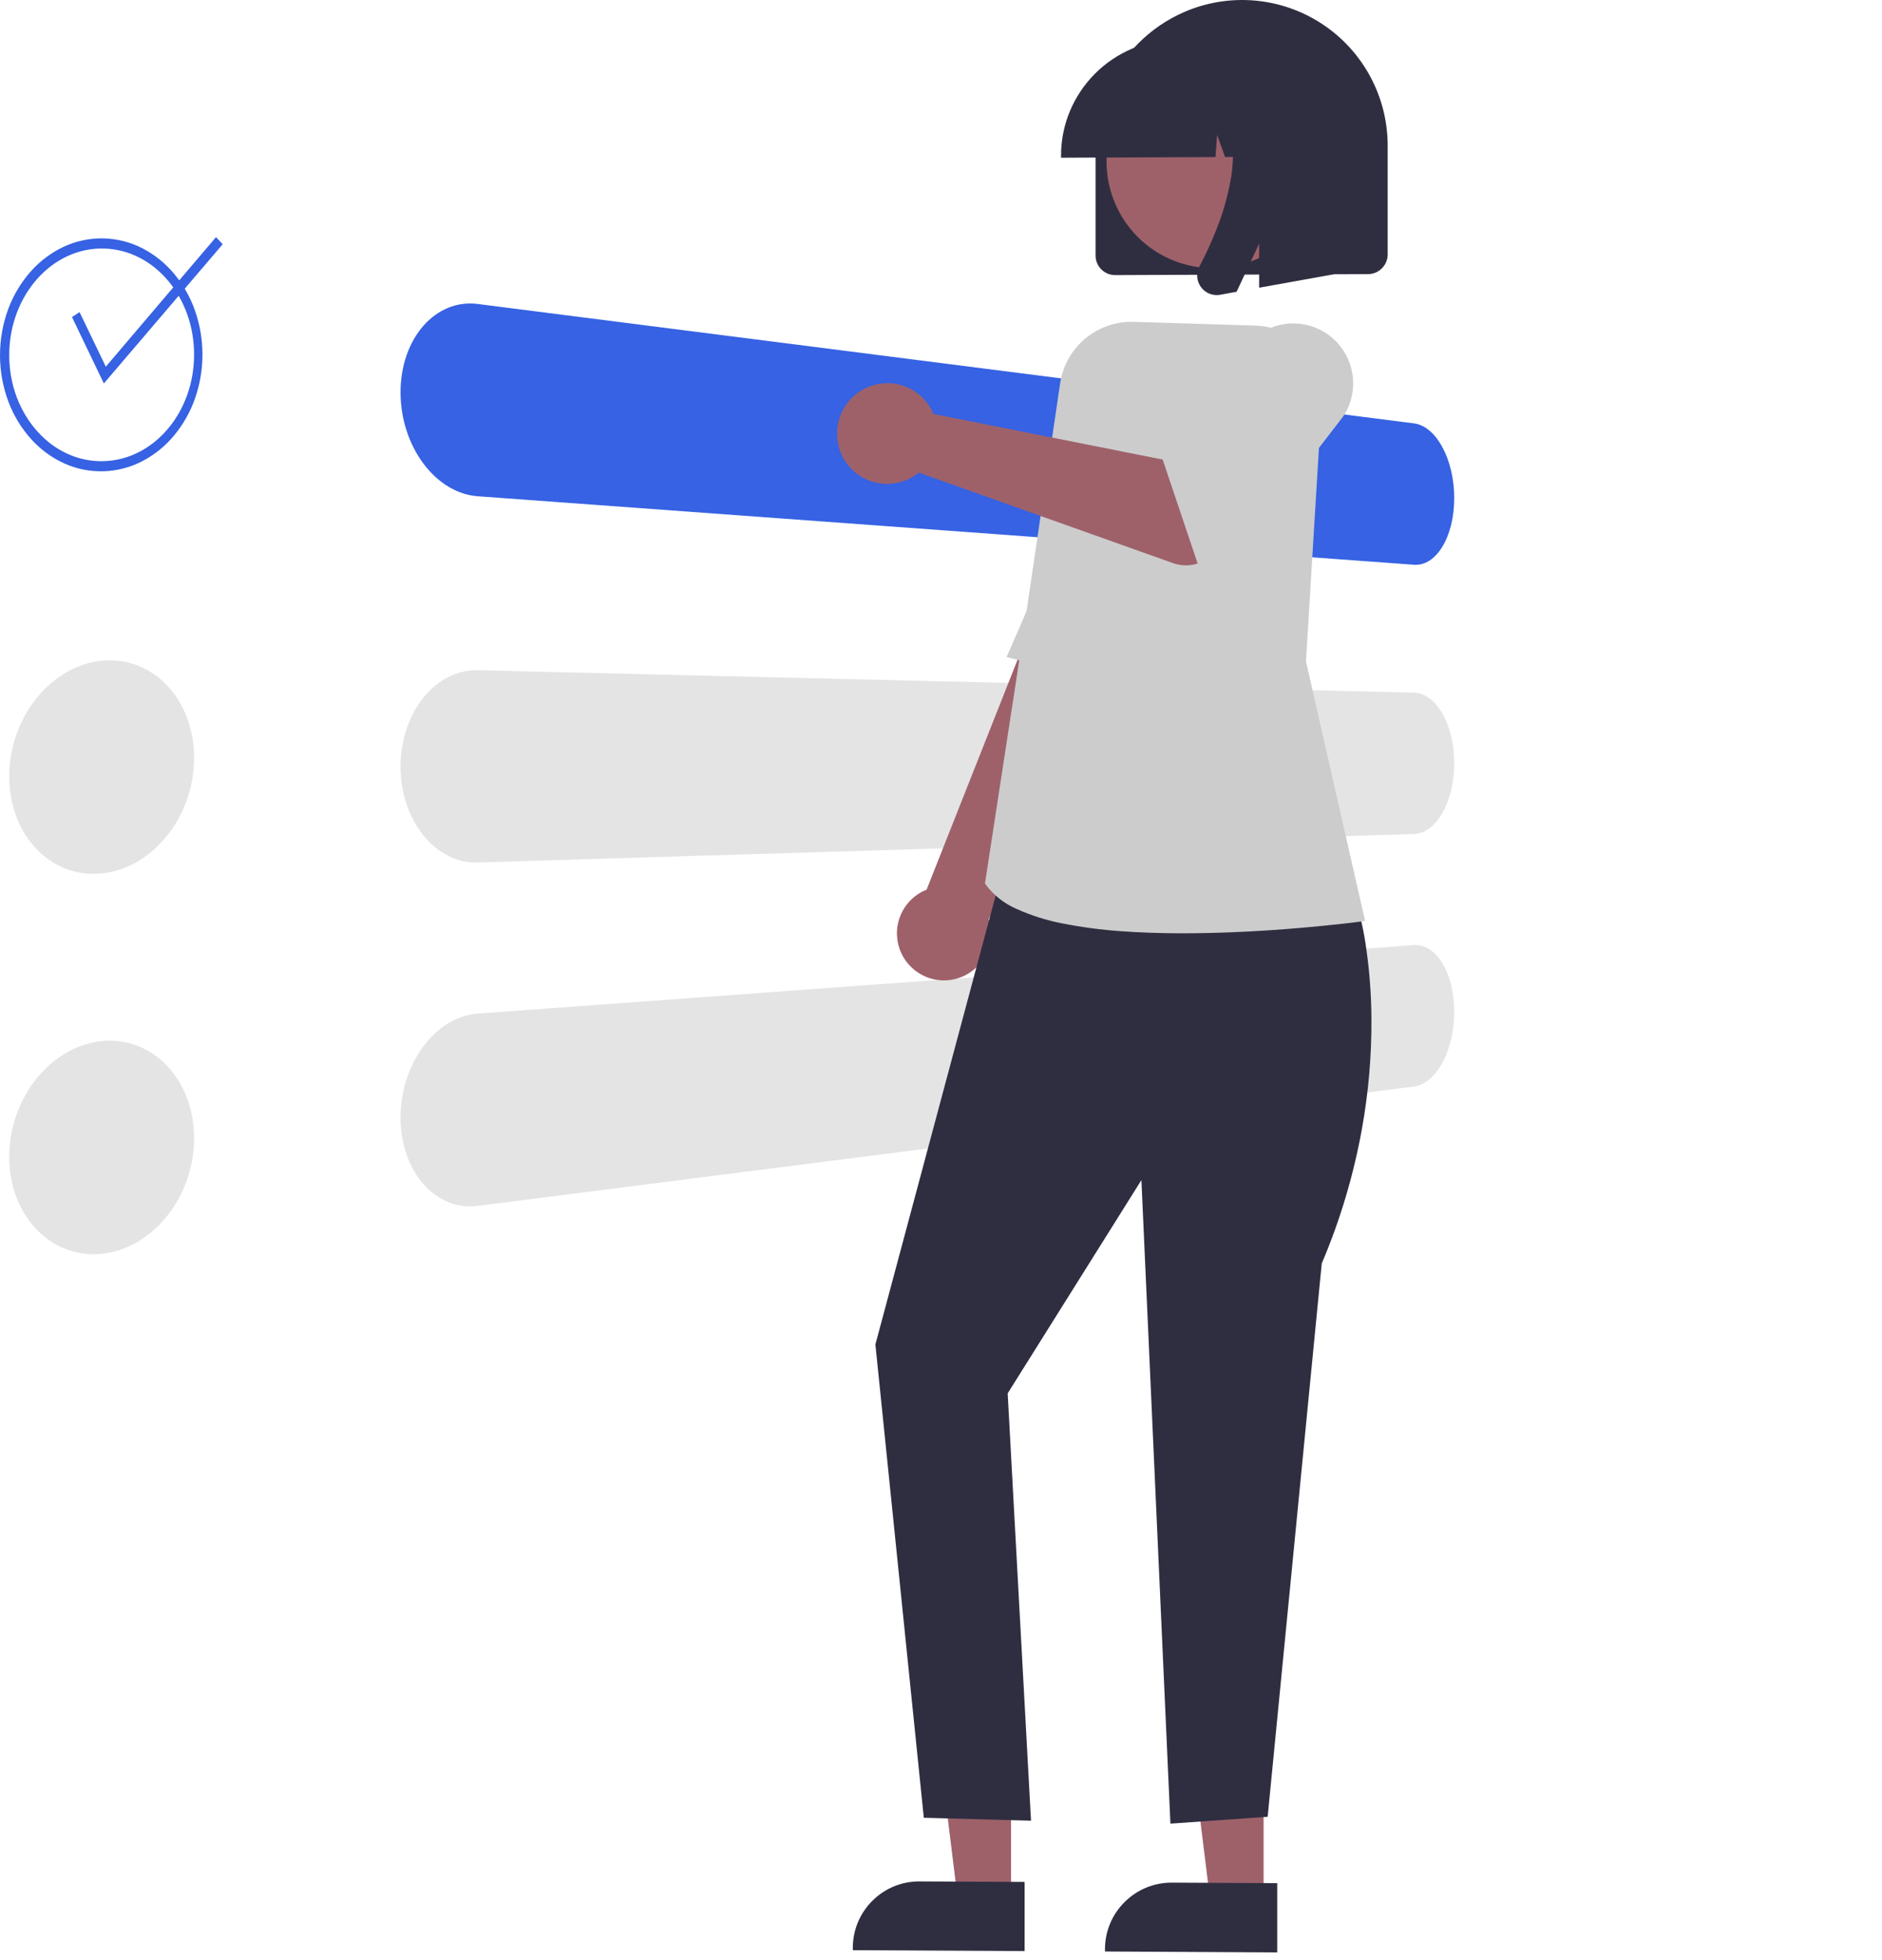 <svg width="560" height="583" viewBox="0 0 560 583" fill="none" xmlns="http://www.w3.org/2000/svg">
    <g clip-path="url(#clip0_239_8783)">
    <path d="M420.747 125.949L142.158 90.431C141.408 90.335 140.652 90.286 139.895 90.284C139.15 90.283 138.404 90.33 137.665 90.425C136.926 90.52 136.195 90.663 135.475 90.854C134.747 91.048 134.032 91.289 133.335 91.576C132.652 91.856 131.987 92.178 131.343 92.539C130.69 92.903 130.059 93.305 129.454 93.743C128.835 94.192 128.242 94.676 127.677 95.193C127.095 95.725 126.541 96.287 126.018 96.878C125.482 97.487 124.978 98.123 124.507 98.783C124.031 99.451 123.584 100.147 123.167 100.869C122.75 101.593 122.362 102.347 122.005 103.129C121.648 103.912 121.322 104.721 121.028 105.556C120.723 106.42 120.456 107.302 120.226 108.204C119.997 109.106 119.805 110.024 119.651 110.957C119.5 111.89 119.384 112.838 119.304 113.801C119.224 114.764 119.184 115.738 119.184 116.725C119.187 117.71 119.227 118.692 119.304 119.671C119.381 120.65 119.497 121.621 119.651 122.584C119.806 123.551 119.999 124.509 120.228 125.457C120.458 126.404 120.725 127.341 121.03 128.267C121.325 129.162 121.65 130.036 122.008 130.89C122.365 131.745 122.752 132.576 123.169 133.384C123.586 134.193 124.033 134.977 124.509 135.739C124.984 136.504 125.488 137.24 126.021 137.947C126.554 138.654 127.107 139.328 127.68 139.97C128.253 140.608 128.845 141.21 129.456 141.776C130.068 142.342 130.697 142.87 131.345 143.361C131.986 143.847 132.651 144.301 133.337 144.719C134.029 145.141 134.743 145.524 135.478 145.866C136.19 146.198 136.921 146.488 137.667 146.734C138.398 146.975 139.143 147.172 139.898 147.323C140.645 147.472 141.401 147.574 142.161 147.63L420.749 168.008C421.559 168.067 422.374 167.985 423.157 167.767C423.555 167.656 423.943 167.513 424.318 167.339C424.71 167.157 425.087 166.945 425.446 166.707C425.811 166.465 426.159 166.199 426.489 165.912C426.835 165.611 427.163 165.289 427.471 164.949C427.796 164.59 428.103 164.214 428.389 163.822C428.685 163.42 428.97 162.99 429.243 162.534C429.516 162.079 429.774 161.603 430.017 161.108C430.26 160.613 430.487 160.098 430.699 159.565C430.912 159.032 431.109 158.481 431.289 157.911C431.47 157.341 431.634 156.754 431.783 156.151C431.939 155.527 432.074 154.891 432.187 154.244C432.3 153.597 432.397 152.941 432.477 152.275C432.555 151.609 432.613 150.934 432.652 150.25C432.69 149.566 432.71 148.875 432.71 148.176C432.707 147.478 432.688 146.783 432.652 146.091C432.616 145.399 432.557 144.713 432.477 144.032C432.399 143.35 432.303 142.675 432.187 142.004C432.072 141.334 431.937 140.672 431.783 140.016C431.634 139.382 431.47 138.762 431.289 138.157C431.11 137.56 430.914 136.972 430.699 136.393C430.485 135.813 430.257 135.251 430.017 134.707C429.774 134.164 429.516 133.637 429.243 133.126C428.969 132.614 428.685 132.128 428.389 131.667C428.094 131.205 427.788 130.768 427.471 130.355C427.154 129.941 426.826 129.554 426.489 129.194C426.159 128.841 425.811 128.506 425.446 128.19C425.088 127.881 424.712 127.594 424.318 127.332C423.947 127.084 423.559 126.863 423.157 126.67C422.772 126.485 422.373 126.331 421.965 126.208C421.567 126.088 421.159 126.002 420.747 125.949" fill="#3662E3"/>
    <path d="M420.747 206.055L142.158 199.382C140.647 199.345 139.137 199.499 137.665 199.841C136.922 200.014 136.191 200.233 135.475 200.497C134.743 200.767 134.029 201.08 133.335 201.436C132.65 201.787 131.985 202.176 131.343 202.601C130.688 203.034 130.058 203.503 129.454 204.004C128.834 204.518 128.241 205.063 127.677 205.638C127.103 206.222 126.551 206.844 126.018 207.502C125.486 208.161 124.982 208.849 124.507 209.564C124.031 210.279 123.584 211.02 123.167 211.788C122.749 212.556 122.362 213.35 122.005 214.169C121.648 214.989 121.322 215.831 121.028 216.697C120.723 217.593 120.456 218.504 120.226 219.43C119.996 220.355 119.805 221.292 119.651 222.242C119.5 223.191 119.384 224.151 119.304 225.122C119.224 226.093 119.184 227.072 119.184 228.058C119.187 229.044 119.227 230.023 119.304 230.993C119.381 231.963 119.497 232.922 119.651 233.871C119.806 234.815 119.999 235.748 120.228 236.672C120.458 237.596 120.725 238.505 121.03 239.4C121.325 240.268 121.65 241.111 122.008 241.928C122.365 242.745 122.752 243.536 123.169 244.301C123.586 245.067 124.033 245.806 124.509 246.518C124.984 247.227 125.488 247.909 126.021 248.564C126.554 249.219 127.107 249.836 127.68 250.417C128.244 250.988 128.837 251.53 129.456 252.04C130.06 252.538 130.691 253.002 131.345 253.431C131.987 253.852 132.652 254.236 133.337 254.583C134.031 254.934 134.746 255.243 135.478 255.508C136.193 255.768 136.925 255.982 137.667 256.15C138.402 256.317 139.147 256.438 139.898 256.511C140.65 256.583 141.406 256.608 142.161 256.585L420.747 248.109C421.156 248.096 421.564 248.049 421.965 247.968C422.371 247.886 422.769 247.77 423.157 247.623C423.557 247.469 423.946 247.286 424.318 247.074C424.711 246.85 425.088 246.6 425.446 246.325C425.811 246.045 426.159 245.743 426.489 245.422C426.835 245.085 427.162 244.73 427.471 244.358C427.787 243.979 428.093 243.572 428.389 243.136C428.685 242.701 428.97 242.242 429.243 241.76C429.516 241.276 429.774 240.773 430.017 240.253C430.26 239.733 430.487 239.196 430.699 238.64C430.912 238.076 431.109 237.502 431.289 236.918C431.47 236.333 431.634 235.732 431.783 235.112C431.939 234.478 432.074 233.832 432.187 233.173C432.3 232.514 432.397 231.848 432.477 231.173C432.555 230.497 432.613 229.815 432.652 229.127C432.69 228.439 432.71 227.746 432.71 227.047C432.707 226.354 432.688 225.663 432.652 224.972C432.616 224.281 432.557 223.599 432.477 222.925C432.399 222.25 432.303 221.584 432.187 220.928C432.072 220.273 431.937 219.624 431.783 218.982C431.633 218.362 431.468 217.759 431.288 217.171C431.107 216.584 430.911 216.013 430.699 215.46C430.488 214.906 430.261 214.37 430.018 213.85C429.775 213.331 429.517 212.831 429.244 212.349C428.97 211.867 428.686 211.409 428.39 210.977C428.095 210.544 427.789 210.139 427.472 209.76C427.164 209.39 426.836 209.037 426.49 208.702C426.16 208.383 425.812 208.084 425.447 207.806C425.089 207.533 424.712 207.286 424.319 207.065C423.946 206.856 423.557 206.675 423.157 206.525C422.769 206.38 422.371 206.267 421.965 206.187C421.563 206.109 421.156 206.064 420.747 206.055" fill="#E4E4E4"/>
    <path d="M420.747 281.153L142.158 301.528C141.398 301.583 140.643 301.686 139.895 301.835C139.141 301.985 138.396 302.182 137.665 302.423C136.919 302.669 136.187 302.959 135.475 303.291C134.741 303.633 134.026 304.016 133.335 304.438C132.648 304.857 131.983 305.31 131.343 305.796C130.694 306.291 130.065 306.82 129.454 307.381C128.843 307.946 128.251 308.547 127.677 309.187C127.103 309.827 126.551 310.501 126.018 311.211C125.486 311.922 124.982 312.659 124.507 313.421C124.031 314.182 123.584 314.967 123.167 315.775C122.75 316.584 122.362 317.415 122.005 318.269C121.648 319.123 121.322 319.998 121.028 320.892C120.723 321.817 120.456 322.754 120.226 323.703C119.997 324.652 119.805 325.609 119.651 326.572C119.5 327.536 119.384 328.508 119.304 329.486C119.224 330.464 119.184 331.446 119.184 332.433C119.187 333.419 119.227 334.394 119.304 335.357C119.381 336.32 119.497 337.268 119.651 338.201C119.806 339.137 119.999 340.055 120.228 340.955C120.458 341.856 120.725 342.738 121.03 343.603C121.325 344.44 121.65 345.249 122.008 346.03C122.365 346.813 122.752 347.566 123.169 348.291C123.586 349.015 124.033 349.711 124.509 350.377C124.98 351.037 125.485 351.673 126.021 352.281C126.543 352.872 127.097 353.435 127.68 353.966C128.244 354.483 128.837 354.968 129.456 355.417C130.062 355.855 130.692 356.257 131.345 356.621C131.989 356.982 132.654 357.303 133.337 357.584C134.034 357.87 134.749 358.112 135.478 358.306C136.197 358.496 136.929 358.64 137.667 358.735C138.407 358.83 139.152 358.877 139.898 358.875C140.654 358.874 141.41 358.825 142.161 358.729L420.747 323.219C421.159 323.166 421.567 323.08 421.965 322.96C422.373 322.837 422.772 322.683 423.157 322.498C423.559 322.305 423.947 322.084 424.318 321.836C424.712 321.574 425.088 321.287 425.446 320.978C425.811 320.662 426.159 320.327 426.489 319.974C426.822 319.613 427.15 319.226 427.471 318.813C427.787 318.401 428.093 317.964 428.389 317.501C428.685 317.039 428.97 316.553 429.243 316.042C429.516 315.535 429.774 315.008 430.017 314.461C430.26 313.913 430.487 313.352 430.699 312.775C430.912 312.197 431.109 311.605 431.289 311C431.47 310.395 431.634 309.775 431.783 309.141C431.939 308.485 432.074 307.822 432.187 307.152C432.3 306.481 432.397 305.806 432.477 305.124C432.555 304.443 432.613 303.757 432.652 303.065C432.69 302.373 432.71 301.678 432.71 300.979C432.706 300.284 432.687 299.594 432.651 298.911C432.614 298.227 432.556 297.552 432.476 296.886C432.399 296.218 432.303 295.56 432.187 294.913C432.072 294.266 431.937 293.631 431.783 293.006C431.634 292.402 431.47 291.815 431.289 291.246C431.111 290.677 430.915 290.126 430.7 289.592C430.486 289.059 430.259 288.544 430.018 288.049C429.773 287.558 429.514 287.084 429.24 286.626C428.967 286.169 428.682 285.74 428.387 285.338C428.101 284.947 427.794 284.571 427.468 284.212C427.16 283.872 426.832 283.55 426.486 283.249C426.156 282.961 425.808 282.696 425.444 282.454C425.084 282.216 424.707 282.004 424.316 281.822C423.941 281.648 423.552 281.504 423.154 281.394C422.372 281.175 421.557 281.094 420.747 281.153" fill="#E4E4E4"/>
    <path d="M268.901 284.886C270.666 287.82 273.447 290.004 276.715 291.023C279.984 292.042 283.513 291.825 286.633 290.414C289.752 289.003 292.245 286.495 293.638 283.368C295.03 280.24 295.226 276.709 294.188 273.447L348.181 162.521L322.336 146.854L275.707 264.679C275.528 264.748 275.353 264.821 275.18 264.897C275.007 264.973 274.835 265.052 274.664 265.135C274.492 265.217 274.322 265.304 274.153 265.396C273.984 265.487 273.816 265.583 273.65 265.683C270.474 267.6 268.19 270.7 267.299 274.3C266.408 277.901 266.984 281.708 268.9 284.885L268.901 284.886Z" fill="#9E616A"/>
    <path d="M337.874 205.295L299.517 195.464C299.517 195.464 300.769 192.633 302.804 187.942C304.84 183.252 307.684 176.712 310.883 169.287C314.082 161.862 317.631 153.565 321.098 145.364C324.565 137.163 327.936 129.06 330.776 122.036C333.615 115.013 336.841 110.807 340.083 108.449C342.767 106.41 346.147 105.511 349.488 105.949C352.086 106.336 354.569 107.281 356.766 108.719C357.806 109.366 358.784 110.109 359.687 110.936L368.581 127.11L337.874 205.295Z" fill="#CCCCCC"/>
    <path d="M30.902 196.51C29.973 196.579 29.049 196.699 28.133 196.871C27.212 197.044 26.301 197.267 25.404 197.541C24.494 197.819 23.599 198.146 22.725 198.52C21.829 198.904 20.955 199.334 20.104 199.808C19.272 200.276 18.459 200.785 17.664 201.335C16.87 201.885 16.098 202.475 15.349 203.107C14.601 203.737 13.876 204.408 13.172 205.122C12.468 205.835 11.79 206.588 11.137 207.379C10.485 208.17 9.867 208.99 9.282 209.838C8.698 210.686 8.15 211.56 7.638 212.46C7.131 213.361 6.657 214.287 6.215 215.237C5.774 216.187 5.373 217.159 5.012 218.154C4.635 219.185 4.306 220.227 4.023 221.28C3.741 222.332 3.505 223.394 3.317 224.465C3.127 225.535 2.985 226.613 2.891 227.698C2.796 228.783 2.749 229.872 2.749 230.966C2.749 232.06 2.796 233.14 2.891 234.205C2.985 235.271 3.127 236.32 3.317 237.353C3.505 238.386 3.741 239.4 4.023 240.396C4.306 241.392 4.634 242.368 5.008 243.323C5.372 244.245 5.774 245.137 6.212 245.999C6.645 246.852 7.12 247.683 7.637 248.488C8.145 249.278 8.694 250.042 9.281 250.775C9.863 251.504 10.482 252.202 11.137 252.866C11.782 253.519 12.461 254.136 13.172 254.715C13.868 255.282 14.595 255.81 15.351 256.296C16.841 257.255 18.436 258.04 20.105 258.636C21.816 259.247 23.595 259.651 25.402 259.839C26.308 259.933 27.22 259.973 28.131 259.96C29.057 259.947 29.981 259.881 30.899 259.764C31.826 259.645 32.745 259.476 33.654 259.257C34.564 259.036 35.462 258.767 36.344 258.449C37.235 258.127 38.109 257.759 38.962 257.345C39.831 256.924 40.678 256.458 41.5 255.951C42.3 255.452 43.079 254.917 43.837 254.345C44.596 253.774 45.33 253.165 46.041 252.518C46.752 251.871 47.439 251.189 48.101 250.472C48.763 249.754 49.399 249.002 50.01 248.214C50.625 247.426 51.203 246.615 51.746 245.781C52.288 244.946 52.796 244.089 53.27 243.211C53.743 242.332 54.181 241.433 54.584 240.513C54.987 239.594 55.354 238.655 55.686 237.696C56.029 236.705 56.33 235.704 56.587 234.695C56.845 233.687 57.06 232.671 57.233 231.648C57.404 230.624 57.533 229.594 57.62 228.56C57.707 227.526 57.75 226.487 57.75 225.443C57.749 224.4 57.706 223.37 57.62 222.352C57.534 221.335 57.405 220.332 57.233 219.343C57.061 218.356 56.846 217.383 56.587 216.425C56.329 215.467 56.029 214.527 55.686 213.605C55.353 212.712 54.986 211.847 54.584 211.008C54.178 210.172 53.737 209.361 53.264 208.574C52.327 207.02 51.236 205.563 50.01 204.225C49.408 203.567 48.773 202.941 48.106 202.348C47.449 201.767 46.762 201.222 46.046 200.715C45.338 200.213 44.602 199.75 43.842 199.329C43.083 198.909 42.301 198.531 41.5 198.198C39.845 197.509 38.115 197.018 36.345 196.735C35.454 196.593 34.556 196.504 33.655 196.467C32.737 196.43 31.817 196.445 30.901 196.513" fill="#E4E4E4"/>
    <path d="M30.902 309.663C29.973 309.731 29.049 309.852 28.133 310.024C27.212 310.196 26.301 310.42 25.404 310.693C24.494 310.971 23.599 311.298 22.725 311.673C21.829 312.056 20.955 312.486 20.104 312.961C19.272 313.429 18.459 313.937 17.664 314.487C16.87 315.037 16.098 315.627 15.349 316.259C14.601 316.889 13.876 317.561 13.172 318.274C12.468 318.988 11.79 319.74 11.137 320.531C10.485 321.322 9.867 322.142 9.282 322.99C8.698 323.839 8.15 324.713 7.638 325.612C7.131 326.513 6.657 327.439 6.215 328.389C5.774 329.339 5.373 330.312 5.012 331.306C4.635 332.337 4.306 333.379 4.023 334.432C3.741 335.485 3.505 336.547 3.317 337.617C3.127 338.688 2.985 339.765 2.891 340.85C2.796 341.935 2.749 343.025 2.749 344.119C2.749 345.212 2.796 346.292 2.891 347.358C2.985 348.424 3.127 349.473 3.317 350.506C3.505 351.538 3.741 352.553 4.023 353.549C4.306 354.545 4.634 355.52 5.008 356.475C5.372 357.397 5.774 358.289 6.212 359.151C6.645 360.004 7.12 360.835 7.637 361.64C8.145 362.43 8.694 363.194 9.281 363.927C9.863 364.657 10.482 365.355 11.137 366.018C11.782 366.671 12.461 367.288 13.172 367.867C13.868 368.434 14.595 368.962 15.351 369.448C16.841 370.407 18.436 371.192 20.105 371.788C21.816 372.399 23.595 372.803 25.402 372.992C26.308 373.085 27.22 373.125 28.131 373.112C29.057 373.099 29.981 373.034 30.899 372.916C31.826 372.798 32.745 372.629 33.654 372.409C34.564 372.189 35.462 371.919 36.344 371.601C37.235 371.28 38.109 370.911 38.962 370.498C39.831 370.076 40.678 369.611 41.5 369.104C42.3 368.604 43.079 368.069 43.837 367.498C44.596 366.926 45.33 366.317 46.041 365.671C46.752 365.024 47.439 364.342 48.101 363.624C48.763 362.907 49.399 362.154 50.01 361.366C50.625 360.579 51.203 359.768 51.746 358.933C52.288 358.099 52.796 357.242 53.27 356.363C53.743 355.484 54.181 354.585 54.584 353.665C54.987 352.746 55.354 351.807 55.686 350.849C56.029 349.857 56.33 348.857 56.587 347.848C56.845 346.839 57.06 345.823 57.233 344.8C57.404 343.776 57.533 342.747 57.62 341.712C57.707 340.678 57.75 339.639 57.75 338.596C57.749 337.553 57.706 336.522 57.62 335.505C57.534 334.487 57.405 333.484 57.233 332.495C57.061 331.508 56.846 330.535 56.587 329.577C56.329 328.619 56.029 327.679 55.686 326.757C55.353 325.865 54.986 324.999 54.584 324.16C54.178 323.324 53.737 322.513 53.264 321.726C52.327 320.172 51.236 318.715 50.01 317.377C49.408 316.719 48.773 316.093 48.106 315.501C47.449 314.92 46.762 314.374 46.046 313.867C45.338 313.365 44.602 312.902 43.842 312.482C43.083 312.061 42.301 311.683 41.5 311.35C39.845 310.661 38.115 310.17 36.345 309.888C35.454 309.746 34.556 309.656 33.655 309.619C32.737 309.582 31.817 309.597 30.901 309.665" fill="#E4E4E4"/>
    <path d="M30.907 73.93C29.983 73.907 29.059 73.938 28.138 74.02C27.222 74.103 26.311 74.238 25.409 74.425C24.503 74.614 23.608 74.855 22.73 75.147C21.838 75.442 20.963 75.788 20.109 76.181C19.274 76.566 18.459 76.995 17.669 77.465C16.871 77.941 16.099 78.458 15.354 79.013C14.598 79.578 13.871 80.181 13.176 80.819C12.469 81.468 11.789 82.156 11.138 82.883C10.485 83.611 9.867 84.371 9.283 85.163C8.698 85.955 8.15 86.776 7.638 87.626C7.129 88.487 6.653 89.37 6.212 90.273C5.771 91.177 5.369 92.11 5.008 93.073C4.634 94.066 4.306 95.075 4.024 96.101C3.741 97.126 3.505 98.165 3.317 99.217C3.128 100.272 2.985 101.336 2.891 102.409C2.796 103.482 2.749 104.566 2.749 105.66C2.749 106.752 2.796 107.835 2.891 108.91C2.985 109.984 3.127 111.047 3.317 112.098C3.506 113.15 3.741 114.187 4.024 115.21C4.306 116.233 4.634 117.24 5.008 118.231C5.373 119.189 5.774 120.12 6.212 121.024C6.653 121.925 7.13 122.8 7.642 123.647C8.154 124.495 8.702 125.312 9.286 126.099C9.87 126.889 10.488 127.645 11.141 128.367C11.794 129.089 12.473 129.771 13.176 130.413C13.867 131.049 14.591 131.649 15.344 132.212C16.088 132.763 16.86 133.274 17.658 133.744C18.449 134.21 19.263 134.634 20.098 135.013C20.952 135.401 21.827 135.741 22.719 136.03C24.474 136.598 26.289 136.962 28.127 137.113C29.968 137.266 31.821 137.21 33.649 136.946C34.555 136.815 35.454 136.633 36.339 136.4C37.227 136.166 38.101 135.882 38.958 135.55C39.824 135.214 40.671 134.831 41.495 134.403C42.299 133.985 43.081 133.527 43.837 133.029C44.599 132.528 45.334 131.99 46.041 131.415C46.753 130.837 47.439 130.222 48.101 129.568C48.763 128.915 49.4 128.224 50.01 127.496C50.625 126.767 51.204 126.012 51.746 125.23C52.289 124.448 52.797 123.641 53.27 122.808C53.745 121.975 54.183 121.118 54.585 120.238C54.986 119.358 55.353 118.456 55.686 117.533C56.029 116.575 56.33 115.604 56.588 114.62C56.845 113.636 57.06 112.641 57.233 111.635C57.405 110.625 57.534 109.606 57.62 108.58C57.707 107.553 57.75 106.519 57.75 105.475C57.75 104.433 57.706 103.398 57.62 102.372C57.535 101.346 57.405 100.33 57.233 99.325C57.061 98.32 56.846 97.326 56.588 96.343C56.329 95.359 56.029 94.39 55.686 93.434C55.353 92.511 54.986 91.61 54.585 90.732C54.183 89.854 53.743 88.999 53.264 88.167C52.791 87.342 52.283 86.539 51.74 85.759C51.197 84.979 50.621 84.228 50.01 83.506C49.404 82.784 48.769 82.099 48.106 81.448C47.443 80.799 46.757 80.187 46.046 79.615C45.34 79.044 44.604 78.509 43.843 78.012C43.087 77.519 42.305 77.065 41.501 76.653C40.676 76.229 39.829 75.852 38.964 75.521C38.107 75.195 37.233 74.916 36.345 74.688C35.459 74.461 34.561 74.284 33.655 74.159C32.742 74.033 31.822 73.959 30.901 73.937M30.901 70.925C34.944 71.036 38.91 72.063 42.5 73.927C46.067 75.793 49.229 78.347 51.803 81.442C54.493 84.668 56.588 88.347 57.99 92.306C60.993 100.829 60.993 110.121 57.99 118.643C56.586 122.614 54.492 126.305 51.803 129.547C49.229 132.657 46.067 135.229 42.499 137.117C38.914 139.004 34.949 140.057 30.9 140.195C26.826 140.329 22.776 139.521 19.064 137.836C15.318 136.12 11.966 133.648 9.219 130.576C6.302 127.323 4.019 123.553 2.487 119.461C-0.829 110.552 -0.829 100.747 2.487 91.838C4.02 87.734 6.303 83.95 9.219 80.679C11.965 77.59 15.316 75.097 19.064 73.356C22.773 71.646 26.825 70.813 30.907 70.921L30.901 70.925Z" fill="#3662E3"/>
    <path d="M30.904 114.074L21.422 94.32L23.673 92.854L31.483 109.082L64.276 70.538L66.261 72.653L30.904 114.074Z" fill="#3662E3"/>
    <path d="M375.99 504.061L352.517 503.969L360.086 565.304L375.99 565.383V504.061Z" fill="#9E616A"/>
    <path d="M380.046 580.816L328.792 580.546V579.898C328.792 578.583 328.92 577.27 329.175 575.98C329.679 573.434 330.684 571.014 332.13 568.86C333.6 566.676 335.483 564.802 337.674 563.344C339.835 561.907 342.26 560.913 344.808 560.42C346.1 560.172 347.413 560.051 348.729 560.059V560.059L380.046 560.213V580.816Z" fill="#2F2E41"/>
    <path d="M300.831 503.769L277.426 503.678L284.971 564.929L300.831 565.009V503.769Z" fill="#9E616A"/>
    <path d="M304.876 580.418L253.758 580.15V579.502C253.757 578.189 253.886 576.878 254.141 575.59C254.643 573.048 255.645 570.631 257.087 568.479C258.552 566.298 260.431 564.426 262.617 562.969C264.773 561.534 267.192 560.543 269.734 560.052C271.023 559.804 272.333 559.683 273.645 559.691V559.691L304.876 559.844V580.418Z" fill="#2F2E41"/>
    <path d="M299.838 253.079L260.479 399.963L274.885 540.762L306.784 541.642L299.839 414.508L339.633 351.063L348.264 542.507L377.2 540.461L393.297 375.858C398.764 363.005 402.773 349.58 405.25 335.834C407.196 325.045 408.143 314.098 408.077 303.135C408.044 295.754 407.477 288.385 406.38 281.085C405.988 278.365 405.457 275.667 404.79 273.001L393.055 261.104L299.838 253.079Z" fill="#2F2E41"/>
    <path d="M351.985 277.645C345.366 277.645 339.156 277.433 333.524 277.014C327.771 276.619 322.048 275.866 316.389 274.758C311.571 273.858 306.879 272.381 302.414 270.358C298.82 268.806 295.695 266.34 293.35 263.205L293.082 262.814L303.84 192.801L315.441 114.08C316.204 108.87 318.857 104.123 322.893 100.743C326.93 97.362 332.068 95.584 337.331 95.747L373.664 96.86C376.389 96.943 379.069 97.573 381.545 98.712C384.022 99.85 386.245 101.474 388.082 103.488C389.92 105.502 391.334 107.864 392.242 110.434C393.149 113.004 393.531 115.731 393.366 118.452L388.596 196.741L406.189 273.965L404.943 274.139C404.442 274.206 402.511 274.46 399.487 274.801C395.534 275.245 391.497 275.645 387.49 275.991C381.82 276.48 376.271 276.864 370.999 277.134C364.312 277.475 357.904 277.64 351.985 277.645Z" fill="#CCCCCC"/>
    <path d="M331.823 81.835C331.814 81.835 331.804 81.835 331.794 81.835C331.032 81.835 330.277 81.684 329.573 81.392C328.869 81.1 328.23 80.672 327.691 80.132C327.153 79.593 326.725 78.953 326.434 78.249C326.143 77.544 325.993 76.789 325.994 76.027V43.634C325.988 37.831 327.149 32.085 329.409 26.739C333.833 16.308 342.112 7.985 352.521 3.507C359.104 0.684 366.284 -0.463 373.42 0.169C380.555 0.802 387.422 3.194 393.405 7.132C399.389 11.069 404.303 16.43 407.707 22.732C411.11 29.035 412.898 36.083 412.909 43.246V75.689C412.91 76.469 412.754 77.242 412.449 77.961C411.853 79.364 410.738 80.482 409.336 81.082C408.617 81.388 407.844 81.548 407.063 81.55L331.819 81.835H331.823Z" fill="#2F2E41"/>
    <path d="M389.074 32.525C392.104 38.06 393.427 44.37 392.874 50.657C392.321 56.944 389.917 62.926 385.966 67.848C382.015 72.769 376.695 76.41 370.676 78.309C364.658 80.209 358.211 80.282 352.151 78.52C348.138 77.367 344.394 75.429 341.135 72.818C337.877 70.208 335.169 66.977 333.168 63.312C330.144 57.779 328.827 51.474 329.381 45.193C329.936 38.911 332.337 32.935 336.284 28.017C340.23 23.099 345.544 19.459 351.556 17.557C357.568 15.655 364.008 15.576 370.065 17.329C374.082 18.477 377.83 20.413 381.093 23.021C384.356 25.63 387.069 28.861 389.074 32.526V32.525Z" fill="#9E616A"/>
    <path d="M315.72 46.27C315.716 41.68 316.634 37.136 318.421 32.909C321.919 24.66 328.466 18.079 336.697 14.54C340.921 12.73 345.465 11.789 350.059 11.771L356.542 11.738C356.615 11.738 356.688 11.738 356.761 11.738C361.25 11.741 365.695 12.628 369.842 14.348C373.989 16.069 377.756 18.589 380.928 21.766C384.101 24.942 386.617 28.712 388.332 32.861C390.048 37.01 390.929 41.456 390.926 45.945V46.594L377.211 46.65L372.534 33.584L371.599 46.675L364.515 46.706L362.157 40.114L361.684 46.715L315.726 46.92L315.72 46.27Z" fill="#2F2E41"/>
    <path d="M260.504 114.415C258.393 114.931 256.42 115.898 254.719 117.25C253.389 118.302 252.252 119.576 251.359 121.017C249.597 123.868 248.821 127.218 249.149 130.554C249.315 132.239 249.772 133.882 250.5 135.411C251.397 137.316 252.688 139.009 254.288 140.378C255.888 141.748 257.76 142.762 259.78 143.355C261.801 143.947 263.924 144.105 266.01 143.816C268.096 143.528 270.097 142.8 271.881 141.681C272.013 141.597 272.143 141.51 272.272 141.423C272.401 141.336 272.527 141.246 272.652 141.155C272.777 141.064 272.9 140.972 273.021 140.878C273.141 140.784 273.261 140.688 273.38 140.592L349.063 167.528C351.392 168.356 353.927 168.405 356.286 167.668C358.645 166.932 360.701 165.448 362.144 163.442L380.087 138.599L358.394 123.991L347.01 136.923L277.748 123.145C277.672 122.966 277.594 122.787 277.513 122.61C277.432 122.432 277.347 122.255 277.259 122.079C277.17 121.903 277.078 121.729 276.983 121.555C276.888 121.381 276.787 121.208 276.682 121.037C275.029 118.367 272.574 116.289 269.668 115.099C266.762 113.91 263.554 113.67 260.504 114.415Z" fill="#9E616A"/>
    <path d="M348.231 128.768C350.495 125.942 353.661 122.274 356.877 118.635C360.093 114.997 363.356 111.391 365.818 108.693C368.28 105.995 369.937 104.207 369.937 104.207C372.209 100.771 375.601 98.228 379.536 97.009C383.47 95.79 387.706 95.971 391.522 97.521C395.339 99.071 398.501 101.894 400.473 105.511C402.444 109.128 403.102 113.316 402.335 117.364C401.897 119.694 400.993 121.911 399.676 123.882C399.676 123.882 397.206 127.113 393.479 131.936C389.752 136.759 384.766 143.179 379.736 149.561C374.706 155.943 369.627 162.293 365.711 166.98C361.794 171.666 359.038 174.694 358.65 174.435L344.99 133.83C344.602 133.57 345.967 131.593 348.231 128.768Z" fill="#CCCCCC"/>
    <path d="M356.339 80.814C356.124 81.862 356.208 82.948 356.58 83.95C356.767 84.463 357.024 84.947 357.345 85.389C357.62 85.765 357.939 86.107 358.294 86.408C359.346 87.298 360.681 87.783 362.059 87.777C362.145 87.776 362.231 87.774 362.317 87.77C362.403 87.766 362.489 87.76 362.575 87.752C362.661 87.744 362.747 87.735 362.833 87.723C362.919 87.711 363.006 87.697 363.092 87.682L367.96 86.797L374.665 72.472V85.593L396.797 81.609V25.929L359.694 26.108L360.611 27.173C363.656 30.747 365.655 35.093 366.389 39.73C367.109 44.428 367.019 49.214 366.122 53.88C365.25 58.603 363.927 63.23 362.171 67.7C360.636 71.659 358.874 75.526 356.894 79.283C356.638 79.765 356.452 80.281 356.339 80.814V80.814Z" fill="#2F2E41"/>
    </g>
    <defs>
    <clipPath id="clip0_239_8783">
    <rect width="559.174" height="582.5" fill="white"/>
    </clipPath>
    </defs>
    </svg>
    